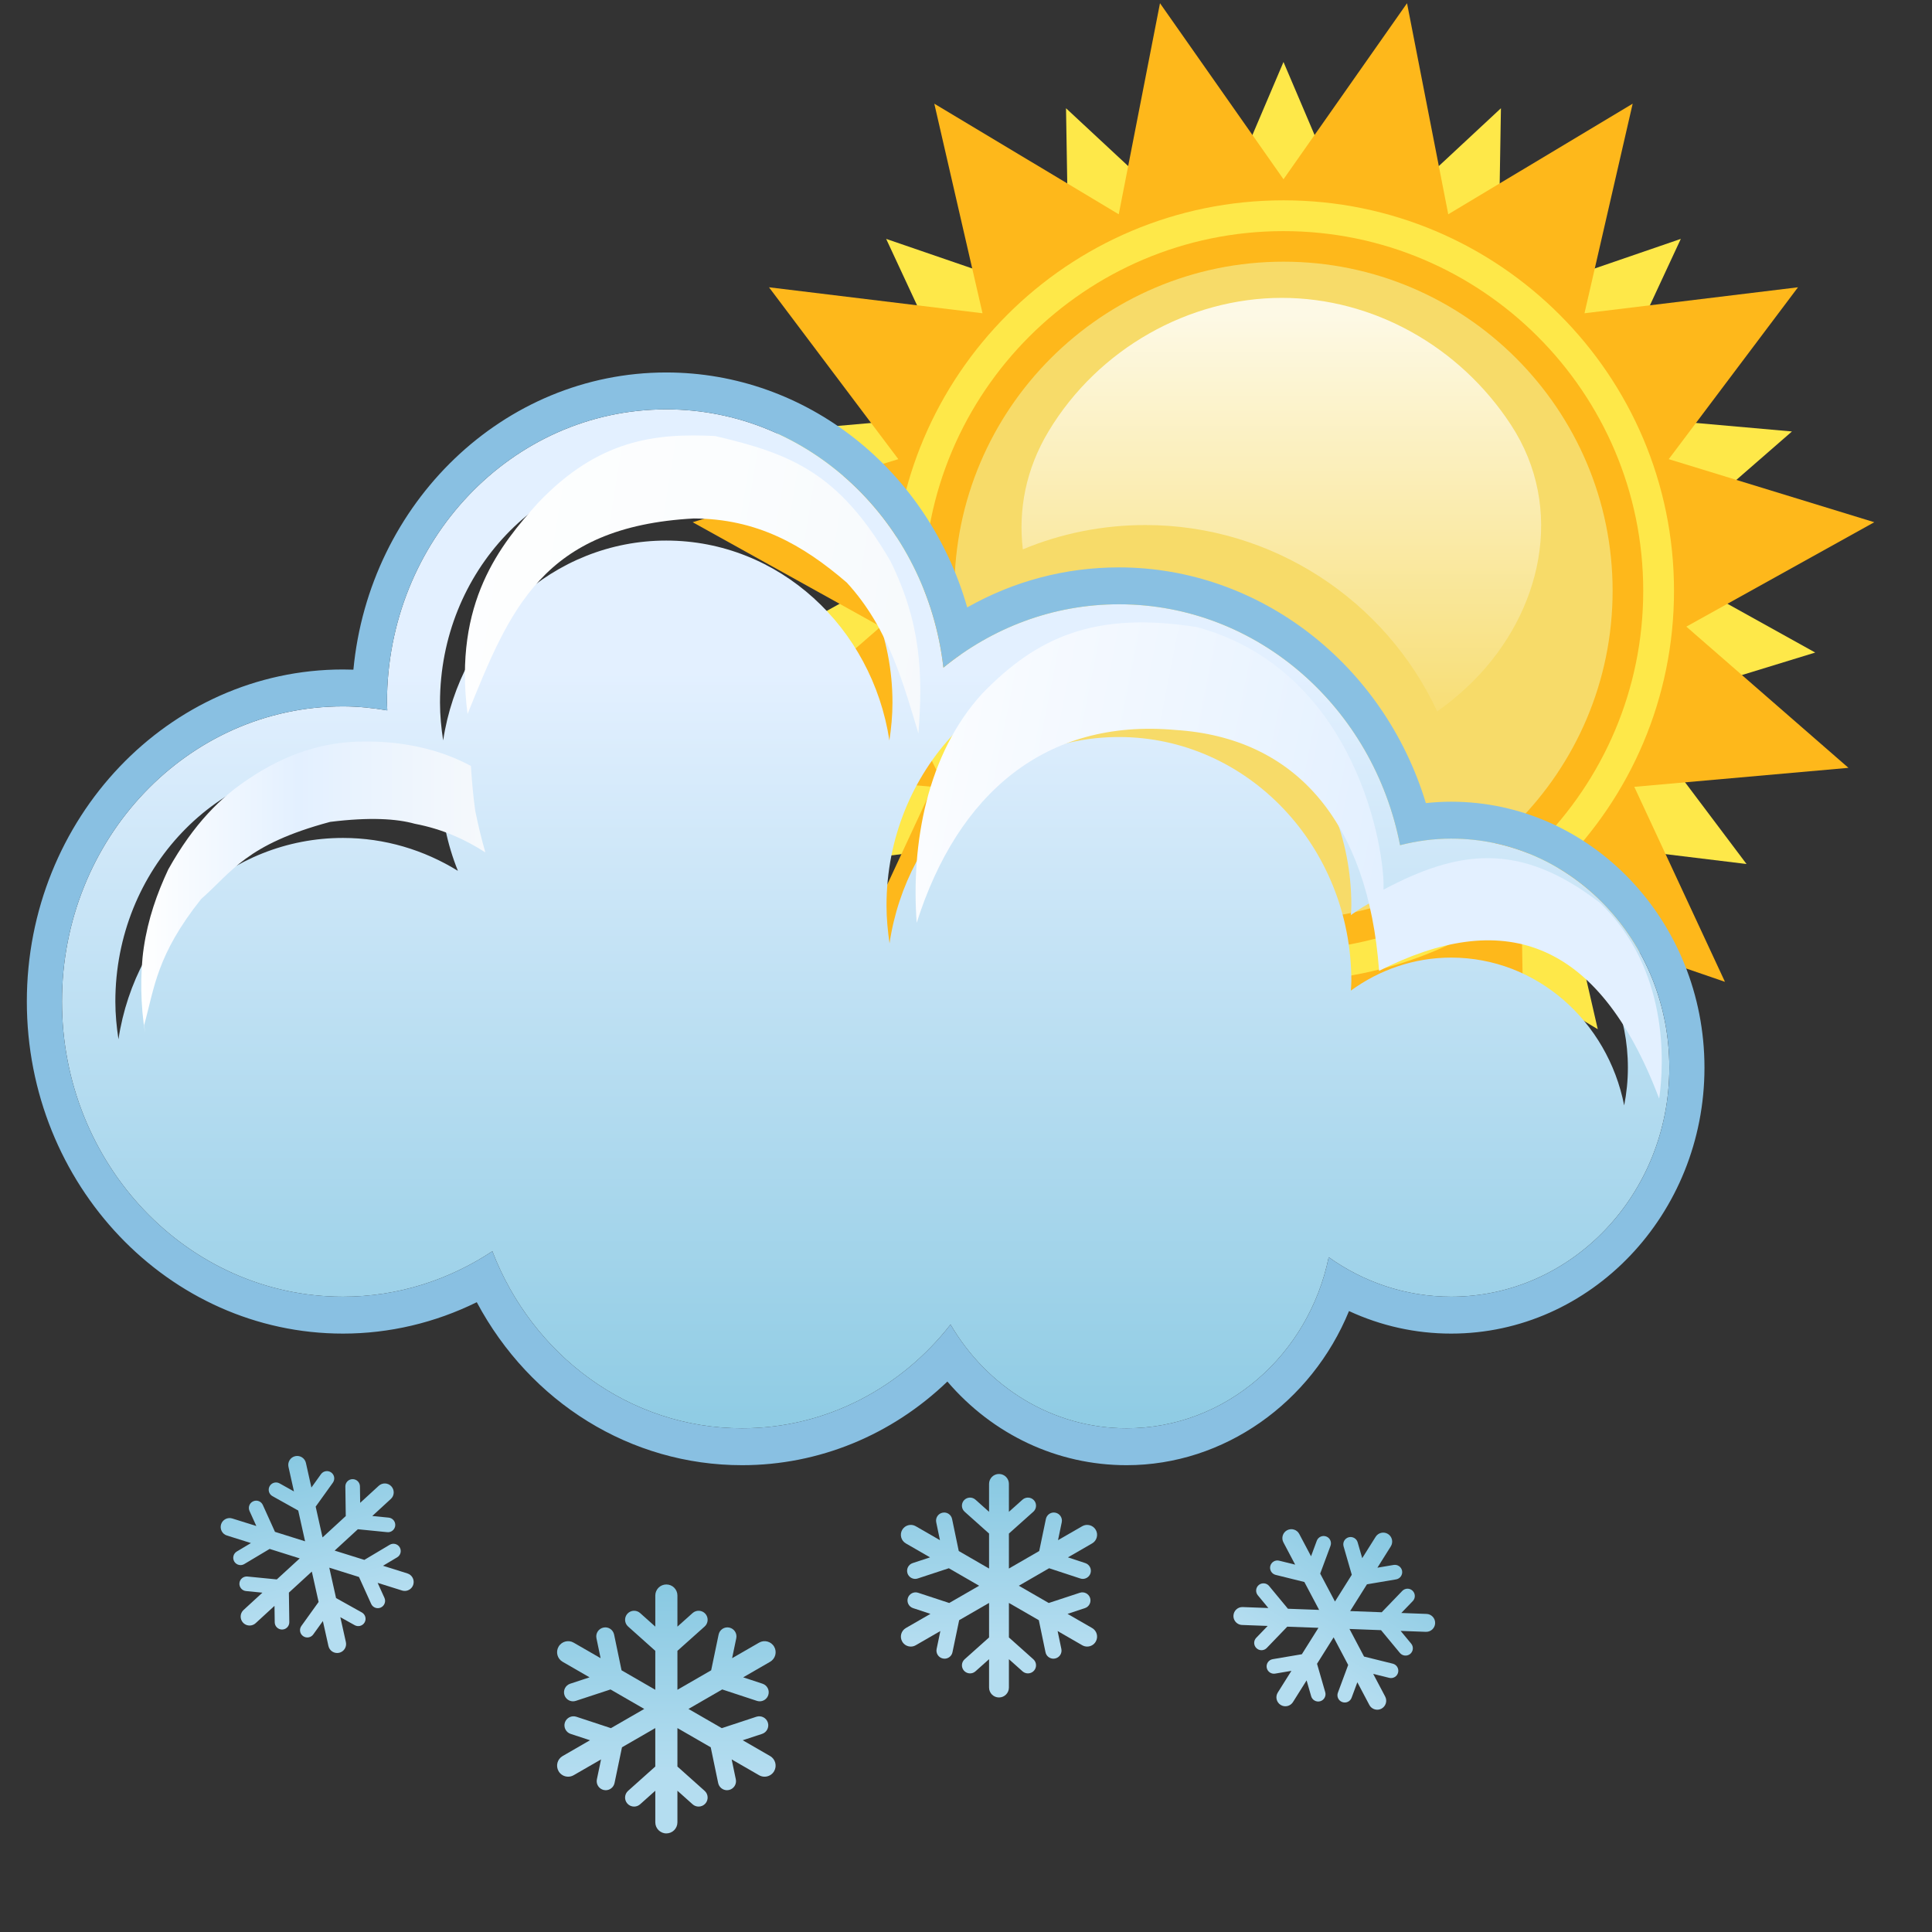<?xml version="1.0" encoding="UTF-8" standalone="no"?>
<!-- Created with Inkscape (http://www.inkscape.org/) -->

<svg
   xmlns:dc="http://purl.org/dc/elements/1.1/"
   xmlns:cc="http://creativecommons.org/ns#"
   xmlns:rdf="http://www.w3.org/1999/02/22-rdf-syntax-ns#"
   xmlns:svg="http://www.w3.org/2000/svg"
   xmlns="http://www.w3.org/2000/svg"
   xmlns:xlink="http://www.w3.org/1999/xlink"
   xmlns:sodipodi="http://sodipodi.sourceforge.net/DTD/sodipodi-0.dtd"
   xmlns:inkscape="http://www.inkscape.org/namespaces/inkscape"
   width="100mm"
   height="100mm"
   viewBox="0 0 354.331 354.331"
   id="svg12306"
   version="1.1"
   inkscape:version="0.91 r13725"
   sodipodi:docname="cloudy_partly_snowy_d.svg">
  <rect x="0" y="0" width="354.331" height="354.331" fill="#333333" stroke="none"/>
  <defs
     id="defs12308">
    <clipPath
       id="clipPath2278"
       clipPathUnits="userSpaceOnUse">
      <path
         inkscape:connector-curvature="0"
         id="path2276"
         d="m 1409.87,2318.61 c -5.35,0 -10.79,0.92 -16.12,2.86 -24.69,8.97 -37.49,36.4 -28.48,61.07 3.38,9.3 17.19,25.58 34.53,43.42 -8.1,-9.53 -14.19,-17.84 -16.25,-23.44 -8.98,-24.71 3.8,-52.11 28.49,-61.11 5.26,-1.91 10.62,-2.81 15.9,-2.81 8.78,0 17.32,2.48 24.75,6.91 -8.11,-16.66 -24.95,-26.9 -42.82,-26.9" />
    </clipPath>
    <clipPath
       id="clipPath2260"
       clipPathUnits="userSpaceOnUse">
      <path
         inkscape:connector-curvature="0"
         id="path2258"
         d="m 1410.05,2303.93 c -7.07,0 -14.27,1.22 -21.31,3.78 -32.33,11.75 -49.02,47.51 -37.26,79.84 11.79,32.35 107.61,113.45 107.61,113.45 0,0 21.28,-123.72 9.51,-156.06 -9.21,-25.29 -33.1,-41.01 -58.55,-41.01 m -10.25,122.03 c -17.34,-17.84 -31.15,-34.12 -34.53,-43.42 -9.01,-24.67 3.79,-52.1 28.48,-61.07 5.33,-1.94 10.77,-2.86 16.12,-2.86 17.87,0 34.71,10.24 42.82,26.9 -7.43,-4.43 -15.97,-6.91 -24.75,-6.91 -5.28,0 -10.64,0.9 -15.9,2.81 -24.69,9 -37.47,36.4 -28.49,61.11 2.06,5.6 8.15,13.91 16.25,23.44" />
    </clipPath>
    <linearGradient
       id="linearGradient2268"
       spreadMethod="pad"
       gradientTransform="matrix(86.353,237.269,237.269,-86.353,1388.74,2307.71)"
       gradientUnits="userSpaceOnUse"
       y2="0"
       x2="1"
       y1="0"
       x1="0">
      <stop
         id="stop2262"
         offset="0"
         style="stop-opacity:1;stop-color:#e3f0ff" />
      <stop
         id="stop2264"
         offset="0.219"
         style="stop-opacity:1;stop-color:#e3f0ff" />
      <stop
         id="stop2266"
         offset="1"
         style="stop-opacity:1;stop-color:#89c9e2" />
    </linearGradient>
    <clipPath
       id="clipPath2250"
       clipPathUnits="userSpaceOnUse">
      <path
         inkscape:connector-curvature="0"
         id="path2248"
         d="M 0,7267.61 0,0 l 12000,0 0,7267.61 z" />
    </clipPath>
    <clipPath
       id="clipPath2238"
       clipPathUnits="userSpaceOnUse">
      <path
         inkscape:connector-curvature="0"
         id="path2236"
         d="m 1024.8,2114.23 c -6.02,0 -12.14,1.03 -18.13,3.22 -27.775,10.1 -42.162,40.94 -32.053,68.72 3.809,10.43 19.352,28.78 38.863,48.84 -9.14,-10.71 -15.96,-20.06 -18.285,-26.39 -10.097,-27.78 4.266,-58.59 32.055,-68.72 5.91,-2.15 11.95,-3.16 17.9,-3.16 9.86,0 19.47,2.78 27.83,7.76 -9.14,-18.74 -28.09,-30.27 -48.18,-30.27" />
    </clipPath>
    <clipPath
       id="clipPath2220"
       clipPathUnits="userSpaceOnUse">
      <path
         inkscape:connector-curvature="0"
         id="path2218"
         d="m 1024.97,2097.7 c -7.96,0 -16.04,1.36 -23.96,4.24 -36.381,13.25 -55.143,53.48 -41.893,89.84 13.246,36.37 121.063,127.62 121.063,127.62 0,0 23.93,-139.17 10.68,-175.53 -10.35,-28.49 -37.25,-46.17 -65.89,-46.17 m -11.49,137.31 c -19.511,-20.06 -35.054,-38.41 -38.863,-48.84 -10.109,-27.78 4.278,-58.62 32.053,-68.72 5.99,-2.19 12.11,-3.22 18.13,-3.22 20.09,0 39.04,11.53 48.18,30.27 -8.36,-4.98 -17.97,-7.76 -27.83,-7.76 -5.95,0 -11.99,1.01 -17.9,3.16 -27.789,10.13 -42.152,40.94 -32.055,68.72 2.325,6.33 9.145,15.68 18.285,26.39" />
    </clipPath>
    <linearGradient
       id="linearGradient2228"
       spreadMethod="pad"
       gradientTransform="matrix(97.156,266.952,266.952,-97.156,1001.01,2101.94)"
       gradientUnits="userSpaceOnUse"
       y2="0"
       x2="1"
       y1="0"
       x1="0">
      <stop
         id="stop2222"
         offset="0"
         style="stop-opacity:1;stop-color:#e3f0ff" />
      <stop
         id="stop2224"
         offset="0.219"
         style="stop-opacity:1;stop-color:#e3f0ff" />
      <stop
         id="stop2226"
         offset="1"
         style="stop-opacity:1;stop-color:#89c9e2" />
    </linearGradient>
    <clipPath
       id="clipPath2210"
       clipPathUnits="userSpaceOnUse">
      <path
         inkscape:connector-curvature="0"
         id="path2208"
         d="M 0,7267.61 0,0 l 12000,0 0,7267.61 z" />
    </clipPath>
    <clipPath
       id="clipPath2198"
       clipPathUnits="userSpaceOnUse">
      <path
         inkscape:connector-curvature="0"
         id="path2196"
         d="m 649.969,2075.26 c -6.688,0 -13.492,1.14 -20.149,3.57 -30.871,11.23 -46.851,45.47 -35.609,76.34 4.215,11.61 21.5,31.97 43.172,54.28 -10.149,-11.91 -17.746,-22.28 -20.305,-29.32 -11.219,-30.87 4.731,-65.09 35.617,-76.37 6.575,-2.38 13.285,-3.5 19.891,-3.5 10.961,0 21.629,3.08 30.906,8.62 -10.14,-20.84 -31.195,-33.62 -53.523,-33.62" />
    </clipPath>
    <clipPath
       id="clipPath2180"
       clipPathUnits="userSpaceOnUse">
      <path
         inkscape:connector-curvature="0"
         id="path2178"
         d="m 650.191,2056.89 c -8.851,0 -17.847,1.51 -26.648,4.72 -40.422,14.69 -61.262,59.42 -46.547,99.83 14.707,40.41 134.496,141.79 134.496,141.79 0,0 26.61,-154.64 11.887,-195.08 -11.516,-31.63 -41.383,-51.26 -73.188,-51.26 m -12.808,152.56 c -21.672,-22.31 -38.957,-42.67 -43.172,-54.28 -11.242,-30.87 4.738,-65.11 35.609,-76.34 6.657,-2.43 13.461,-3.57 20.149,-3.57 22.328,0 43.383,12.78 53.523,33.62 -9.277,-5.54 -19.945,-8.62 -30.906,-8.62 -6.606,0 -13.316,1.12 -19.891,3.5 -30.886,11.28 -46.836,45.5 -35.617,76.37 2.559,7.04 10.156,17.41 20.305,29.32" />
    </clipPath>
    <linearGradient
       id="linearGradient2188"
       spreadMethod="pad"
       gradientTransform="matrix(107.947,296.601,296.601,-107.947,623.55,2061.61)"
       gradientUnits="userSpaceOnUse"
       y2="0"
       x2="1"
       y1="0"
       x1="0">
      <stop
         id="stop2182"
         offset="0"
         style="stop-opacity:1;stop-color:#e3f0ff" />
      <stop
         id="stop2184"
         offset="0.219"
         style="stop-opacity:1;stop-color:#e3f0ff" />
      <stop
         id="stop2186"
         offset="1"
         style="stop-opacity:1;stop-color:#89c9e2" />
    </linearGradient>
    <clipPath
       id="clipPath2170"
       clipPathUnits="userSpaceOnUse">
      <path
         inkscape:connector-curvature="0"
         id="path2168"
         d="M 0,7267.61 0,0 l 12000,0 0,7267.61 z" />
    </clipPath>
    <clipPath
       id="clipPath2158"
       clipPathUnits="userSpaceOnUse">
      <path
         inkscape:connector-curvature="0"
         id="path2156"
         d="m 377.004,2318.61 c -5.352,0 -10.797,0.92 -16.125,2.86 -24.691,8.97 -37.481,36.4 -28.473,61.07 3.371,9.3 17.18,25.58 34.524,43.42 -8.102,-9.53 -14.18,-17.84 -16.239,-23.44 -8.988,-24.71 3.793,-52.11 28.485,-61.11 5.258,-1.91 10.621,-2.81 15.902,-2.81 8.77,0 17.313,2.48 24.742,6.91 -8.109,-16.66 -24.949,-26.9 -42.816,-26.9" />
    </clipPath>
    <clipPath
       id="clipPath2140"
       clipPathUnits="userSpaceOnUse">
      <path
         inkscape:connector-curvature="0"
         id="path2138"
         d="m 377.184,2303.93 c -7.079,0 -14.274,1.22 -21.309,3.78 -32.34,11.75 -49.023,47.51 -37.25,79.84 11.77,32.35 107.59,113.45 107.59,113.45 0,0 21.281,-123.72 9.515,-156.06 -9.199,-25.29 -33.093,-41.01 -58.546,-41.01 m -10.254,122.03 c -17.344,-17.84 -31.153,-34.12 -34.524,-43.42 -9.008,-24.67 3.782,-52.1 28.473,-61.07 5.328,-1.94 10.773,-2.86 16.125,-2.86 17.867,0 34.707,10.24 42.816,26.9 -7.429,-4.43 -15.972,-6.91 -24.742,-6.91 -5.281,0 -10.644,0.9 -15.902,2.81 -24.692,9 -37.473,36.4 -28.485,61.11 2.059,5.6 8.137,13.91 16.239,23.44" />
    </clipPath>
    <linearGradient
       id="linearGradient2148"
       spreadMethod="pad"
       gradientTransform="matrix(86.349,237.258,237.258,-86.349,355.879,2307.71)"
       gradientUnits="userSpaceOnUse"
       y2="0"
       x2="1"
       y1="0"
       x1="0">
      <stop
         id="stop2142"
         offset="0"
         style="stop-opacity:1;stop-color:#e3f0ff" />
      <stop
         id="stop2144"
         offset="0.219"
         style="stop-opacity:1;stop-color:#e3f0ff" />
      <stop
         id="stop2146"
         offset="1"
         style="stop-opacity:1;stop-color:#89c9e2" />
    </linearGradient>
    <clipPath
       id="clipPath2128"
       clipPathUnits="userSpaceOnUse">
      <path
         inkscape:connector-curvature="0"
         id="path2126"
         d="m 1542.3,2765.12 c -12.84,62.05 -67.77,108.7 -133.63,108.7 -28.79,0 -55.43,-9.03 -77.45,-24.26 0.09,2.3 0.36,4.62 0.36,6.98 0,99.12 -80.37,179.48 -179.5,179.48 -89.66,0 -163.748,-65.81 -177.135,-151.72 -1.398,9.05 -2.347,18.3 -2.347,27.76 0,99.12 80.372,179.47 179.482,179.47 99.13,0 179.5,-80.35 179.5,-179.47 0,-2.37 -0.27,-4.68 -0.36,-6.99 22.02,15.24 48.66,24.26 77.45,24.26 75.38,0 136.48,-61.1 136.48,-136.44 0,-9.52 -0.99,-18.8 -2.85,-27.77" />
    </clipPath>
    <clipPath
       id="clipPath2116"
       clipPathUnits="userSpaceOnUse">
      <path
         inkscape:connector-curvature="0"
         id="path2114"
         d="m 974.824,3033.54 c -13.332,83.24 -85.285,146.97 -172.308,146.97 -87.032,0 -158.985,-63.73 -172.313,-146.97 -1.445,9.06 -2.406,18.27 -2.406,27.74 0,96.5 78.211,174.73 174.719,174.73 96.5,0 174.714,-78.23 174.714,-174.73 0,-9.47 -0.96,-18.68 -2.406,-27.74" />
    </clipPath>
    <clipPath
       id="clipPath2104"
       clipPathUnits="userSpaceOnUse">
      <path
         inkscape:connector-curvature="0"
         id="path2102"
         d="m 379.465,2813.74 c -1.445,9.07 -2.395,18.29 -2.395,27.78 0,97.08 78.719,175.79 175.801,175.79 26.949,0 52.383,-6.22 75.199,-17.06 0.688,-22.17 5.325,-43.3 13.524,-62.67 -26.051,15.3 -56.317,24.21 -88.723,24.21 -87.617,0 -160.066,-64.14 -173.406,-148.05" />
    </clipPath>
    <clipPath
       id="clipPath2094"
       clipPathUnits="userSpaceOnUse">
      <path
         inkscape:connector-curvature="0"
         id="path2092"
         d="M 0,7267.61 0,0 l 12000,0 0,7267.61 z" />
    </clipPath>
    <clipPath
       id="clipPath2076"
       clipPathUnits="userSpaceOnUse">
      <path
         inkscape:connector-curvature="0"
         id="path2074"
         d="m 1158.06,2527.68 c -57.6,0 -107.93,30.6 -136.03,76.32 -38.128,-46.58 -96.061,-76.32 -160.96,-76.32 -87.343,0 -161.992,53.87 -192.832,130.18 -33.453,-21.06 -72.914,-33.42 -115.367,-33.42 -119.859,0 -217.039,97.19 -217.039,217.08 0,119.84 97.18,217.06 217.039,217.06 11.68,0 23.059,-1.21 34.238,-2.98 l 0,0 0,0 c -0.054,1.91 -0.289,3.74 -0.289,5.68 0,119.11 96.559,215.7 215.696,215.7 110.382,0 201.244,-82.97 214.014,-189.9 37.49,29.05 84.43,46.54 135.55,46.54 107.16,0 196.54,-76.06 217.11,-177.16 12.69,3.08 25.86,4.87 39.48,4.87 93.06,0 168.47,-75.4 168.47,-168.44 0,-93.05 -75.41,-168.45 -168.47,-168.45 -35.05,0 -67.59,10.72 -94.55,29.05 -15.55,-71.91 -79.48,-125.81 -156.06,-125.81 m 250.61,346.14 c 65.86,0 120.79,-46.65 133.63,-108.7 1.86,8.97 2.85,18.25 2.85,27.77 0,75.34 -61.1,136.44 -136.48,136.44 -28.79,0 -55.43,-9.02 -77.45,-24.26 0.09,2.31 0.36,4.62 0.36,6.99 0,99.12 -80.37,179.47 -179.5,179.47 -99.11,0 -179.482,-80.35 -179.482,-179.47 0,-9.46 0.949,-18.71 2.347,-27.76 13.387,85.91 87.475,151.72 177.135,151.72 99.13,0 179.5,-80.36 179.5,-179.48 0,-2.36 -0.27,-4.68 -0.36,-6.98 22.02,15.23 48.66,24.26 77.45,24.26 m -855.799,143.49 c -97.082,0 -175.801,-78.71 -175.801,-175.79 0,-9.49 0.95,-18.71 2.395,-27.78 13.34,83.91 85.789,148.05 173.406,148.05 32.406,0 62.672,-8.91 88.723,-24.21 l 0,0 0,0 c -8.199,19.37 -12.836,40.5 -13.524,62.67 -22.816,10.84 -48.25,17.06 -75.199,17.06 m 249.645,163.2 c 87.023,0 158.976,-63.73 172.308,-146.97 1.446,9.06 2.406,18.27 2.406,27.74 0,96.5 -78.214,174.73 -174.714,174.73 -96.508,0 -174.719,-78.23 -174.719,-174.73 0,-9.47 0.961,-18.68 2.406,-27.74 13.328,83.24 85.281,146.97 172.313,146.97" />
    </clipPath>
    <linearGradient
       id="linearGradient2084"
       spreadMethod="pad"
       gradientTransform="matrix(-3.3e-5,-755.304,-755.304,3.3e-5,956.489,3248.44)"
       gradientUnits="userSpaceOnUse"
       y2="0"
       x2="1"
       y1="0"
       x1="0">
      <stop
         id="stop2078"
         offset="0"
         style="stop-opacity:1;stop-color:#e3f0ff" />
      <stop
         id="stop2080"
         offset="0.219"
         style="stop-opacity:1;stop-color:#e3f0ff" />
      <stop
         id="stop2082"
         offset="1"
         style="stop-opacity:1;stop-color:#89c9e2" />
    </linearGradient>
    <clipPath
       id="clipPath2066"
       clipPathUnits="userSpaceOnUse">
      <path
         inkscape:connector-curvature="0"
         id="path2064"
         d="M 0,7267.61 0,0 l 12000,0 0,7267.61 z" />
    </clipPath>
    <clipPath
       id="clipPath2050"
       clipPathUnits="userSpaceOnUse">
      <path
         inkscape:connector-curvature="0"
         id="path2048"
         d="m 1377.84,3016.51 c -40,86.11 -127.58,144.24 -225.76,144.24 -33.05,0 -65.08,-6.41 -94.9,-18.82 -3.63,30.66 2.38,62.18 19.87,91.28 38.52,64.15 108.87,103.33 180.55,103.33 70.37,0 137.48,-37.25 177.36,-98.32 42.35,-64.82 23.56,-144.95 -28.58,-197.55 -8.87,-8.93 -18.43,-17.01 -28.54,-24.16" />
    </clipPath>
    <linearGradient
       id="linearGradient2056"
       spreadMethod="pad"
       gradientTransform="matrix(-1.51e-5,-344.558,-344.558,1.51e-5,1257.22,3323.54)"
       gradientUnits="userSpaceOnUse"
       y2="0"
       x2="1"
       y1="0"
       x1="0">
      <stop
         id="stop2052"
         offset="0"
         style="stop-opacity:1;stop-color:#fdf9e5" />
      <stop
         id="stop2054"
         offset="1"
         style="stop-opacity:1;stop-color:#f7db69" />
    </linearGradient>
    <clipPath
       id="clipPath2032"
       clipPathUnits="userSpaceOnUse">
      <path
         inkscape:connector-curvature="0"
         id="path2030"
         d="M 0,7267.61 0,0 l 12000,0 0,7267.61 z" />
    </clipPath>
    <clipPath
       id="clipPath1456"
       clipPathUnits="userSpaceOnUse">
      <path
         inkscape:connector-curvature="0"
         id="path1454"
         d="m 9172.7,6197.02 c -59.76,0 -112.03,31.76 -141.19,79.23 -39.61,-48.35 -99.75,-79.23 -167.14,-79.23 -90.68,0 -168.21,55.95 -200.23,135.18 -34.72,-21.88 -75.7,-34.71 -119.77,-34.71 -124.41,0 -225.32,100.89 -225.32,225.37 0,124.45 100.91,225.35 225.32,225.35 12.15,0 23.93,-1.22 35.53,-3.06 l 0,0 0,0 c -0.05,1.97 -0.27,3.89 -0.27,5.89 0,123.69 100.25,223.94 223.93,223.94 114.61,0 208.97,-86.13 222.23,-197.18 38.9,30.2 87.65,48.36 140.74,48.36 111.25,0 204.02,-78.99 225.42,-183.94 13.15,3.18 26.85,5.03 40.99,5.03 96.56,0 174.91,-78.29 174.91,-174.88 0,-96.58 -78.35,-174.88 -174.91,-174.88 -36.42,0 -70.21,11.14 -98.21,30.16 -16.12,-74.66 -82.47,-130.63 -162.03,-130.63 m 260.24,359.38 c 68.34,0 125.39,-48.43 138.71,-112.85 1.92,9.32 2.97,18.95 2.97,28.82 0,78.24 -63.44,141.67 -141.68,141.67 -29.93,0 -57.61,-9.38 -80.44,-25.2 0.12,2.42 0.39,4.81 0.39,7.26 0,102.92 -83.47,186.34 -186.36,186.34 -102.94,0 -186.35,-83.42 -186.35,-186.34 0,-9.82 0.99,-19.4 2.42,-28.82 13.92,89.2 90.84,157.53 183.93,157.53 102.89,0 186.36,-83.43 186.36,-186.35 0,-2.44 -0.27,-4.84 -0.39,-7.26 22.83,15.82 50.51,25.2 80.44,25.2 m -888.57,149 c -100.81,0 -182.52,-81.73 -182.52,-182.54 0,-9.84 1,-19.41 2.49,-28.82 13.86,87.08 89.08,153.72 180.03,153.72 33.67,0 65.08,-9.26 92.15,-25.12 l 0,0 0,0 c -8.52,20.06 -13.37,42.02 -14.08,65.03 -23.66,11.25 -50.08,17.73 -78.07,17.73 m 259.19,169.4 c 90.35,0 165.06,-66.12 178.93,-152.58 1.48,9.41 2.47,18.98 2.47,28.82 0,100.19 -81.2,181.4 -181.4,181.4 -100.19,0 -181.4,-81.21 -181.4,-181.4 0,-9.84 0.99,-19.41 2.53,-28.82 13.81,86.46 88.53,152.58 178.87,152.58" />
    </clipPath>
    <linearGradient
       inkscape:collect="always"
       xlink:href="#linearGradient1464"
       id="linearGradient12137"
       gradientUnits="userSpaceOnUse"
       gradientTransform="matrix(-3.43e-5,-784.19,-784.19,3.43e-5,8963.46,6945.35)"
       spreadMethod="pad"
       x1="0"
       y1="0"
       x2="1"
       y2="0" />
    <linearGradient
       id="linearGradient1464"
       spreadMethod="pad"
       gradientTransform="matrix(-3.43e-5,-784.19,-784.19,3.43e-5,8963.46,6945.35)"
       gradientUnits="userSpaceOnUse"
       y2="0"
       x2="1"
       y1="0"
       x1="0">
      <stop
         id="stop1458"
         offset="0"
         style="stop-opacity:1;stop-color:#e3f0ff" />
      <stop
         id="stop1460"
         offset="0.219"
         style="stop-opacity:1;stop-color:#e3f0ff" />
      <stop
         id="stop1462"
         offset="1"
         style="stop-opacity:1;stop-color:#89c9e2" />
    </linearGradient>
    <clipPath
       id="clipPath1474-7"
       clipPathUnits="userSpaceOnUse">
      <path
         inkscape:connector-curvature="0"
         id="path1472-3"
         d="M 0,7267.61 0,0 l 12000,0 0,7267.61 z" />
    </clipPath>
    <linearGradient
       inkscape:collect="always"
       xlink:href="#linearGradient13056-6"
       id="linearGradient13263"
       gradientUnits="userSpaceOnUse"
       gradientTransform="matrix(1.456,0,0,1.541,-124.977,-316.438)"
       x1="209.087"
       y1="742.755"
       x2="336.887"
       y2="770.901" />
    <linearGradient
       x1="0"
       y1="0"
       x2="1"
       y2="0"
       gradientUnits="userSpaceOnUse"
       gradientTransform="matrix(-2.4e-5,-548.957,-548.957,2.4e-5,3005.3,6570.39)"
       spreadMethod="pad"
       id="linearGradient13056-6">
      <stop
         style="stop-opacity:1;stop-color:#fcfdff"
         offset="0"
         id="stop13058-5" />
      <stop
         style="stop-opacity:1;stop-color:#e3f0ff"
         offset="0.539"
         id="stop13060-8" />
      <stop
         style="stop-opacity:1;stop-color:#e3f0ff"
         offset="1"
         id="stop13062-5" />
    </linearGradient>
    <linearGradient
       inkscape:collect="always"
       xlink:href="#linearGradient1976-5"
       id="linearGradient13265"
       gradientUnits="userSpaceOnUse"
       gradientTransform="matrix(1.466,0,0,1.572,-270.681,-394.117)"
       x1="312.842"
       y1="762.287"
       x2="220.576"
       y2="745.506" />
    <linearGradient
       x1="0"
       y1="0"
       x2="1"
       y2="0"
       gradientUnits="userSpaceOnUse"
       gradientTransform="matrix(-2.4e-5,-548.957,-548.957,2.4e-5,3005.3,6570.39)"
       spreadMethod="pad"
       id="linearGradient1976-5">
      <stop
         style="stop-opacity:1;stop-color:#f6f9fc"
         offset="0"
         id="stop13050" />
      <stop
         style="stop-opacity:1;stop-color:#fbfdfe"
         offset="0.368"
         id="stop13052" />
      <stop
         style="stop-opacity:1;stop-color:#ffffff"
         offset="1"
         id="stop13054" />
    </linearGradient>
    <linearGradient
       inkscape:collect="always"
       xlink:href="#linearGradient1902"
       id="linearGradient13267"
       gradientUnits="userSpaceOnUse"
       gradientTransform="matrix(1.453,0,0,1.482,-182.026,-548.951)"
       x1="138.991"
       y1="947.464"
       x2="188.583"
       y2="947.464" />
    <linearGradient
       id="linearGradient1902"
       spreadMethod="pad"
       gradientTransform="matrix(-3.43e-5,-784.19,-784.19,3.43e-5,3005.3,6945.35)"
       gradientUnits="userSpaceOnUse"
       y2="0"
       x2="1"
       y1="0"
       x1="0">
      <stop
         id="stop1896"
         offset="0"
         style="stop-opacity:1;stop-color:#ffffff" />
      <stop
         id="stop1898"
         offset="0.456"
         style="stop-opacity:1;stop-color:#e3f0ff" />
      <stop
         id="stop1900"
         offset="1"
         style="stop-opacity:1;stop-color:#f6f9fc" />
    </linearGradient>
    <clipPath
       id="clipPath4216"
       clipPathUnits="userSpaceOnUse">
      <path
         inkscape:connector-curvature="0"
         id="path4214"
         d="m 4524.05,794.699 -30.5,17.61 21.56,7.101 c 5.28,1.711 8.14,7.43 6.41,12.719 -1.73,5.223 -7.4,8.082 -12.71,6.371 l -38.58,-12.699 -37.13,21.39 37.59,21.739 38.62,-12.739 c 1.06,-0.32 2.1,-0.519 3.16,-0.519 4.22,0 8.14,2.726 9.55,6.937 1.72,5.282 -1.15,10.942 -6.41,12.7 l -21.56,7.101 30.01,17.328 c 5.91,3.364 7.91,10.891 4.51,16.813 -3.39,5.89 -10.96,7.898 -16.82,4.48 l -30.02,-17.301 4.63,22.219 c 1.14,5.422 -2.35,10.77 -7.79,11.891 -5.44,1.191 -10.75,-2.328 -11.88,-7.781 l -8.29,-39.778 -37.62,-21.742 0,43.422 30.33,27.07 c 4.12,3.707 4.48,10.071 0.79,14.188 -3.68,4.133 -10.02,4.48 -14.19,0.832 l -16.93,-15.141 0,34.668 c 0,6.82 -5.51,12.332 -12.31,12.332 -6.81,0 -12.31,-5.512 -12.31,-12.332 l 0,-34.668 -16.94,15.141 c -4.12,3.648 -10.47,3.301 -14.19,-0.832 -3.69,-4.117 -3.35,-10.481 0.8,-14.188 l 30.33,-27.07 0,-43.422 -37.62,21.742 -8.29,39.778 c -1.14,5.453 -6.42,8.972 -11.89,7.781 -5.44,-1.121 -8.93,-6.469 -7.79,-11.891 l 4.65,-22.219 -30.04,17.301 c -5.86,3.418 -13.41,1.41 -16.82,-4.48 -3.38,-5.922 -1.39,-13.449 4.52,-16.813 l 29.99,-17.328 -21.54,-7.101 c -5.27,-1.758 -8.13,-7.418 -6.41,-12.7 1.4,-4.211 5.32,-6.937 9.54,-6.937 1.06,0 2.11,0.199 3.17,0.519 l 38.61,12.739 37.59,-21.739 -37.12,-21.39 -38.58,12.699 c -5.23,1.711 -10.96,-1.148 -12.71,-6.371 -1.74,-5.289 1.14,-11.008 6.41,-12.719 l 21.55,-7.101 -30.5,-17.61 c -5.91,-3.398 -7.9,-10.937 -4.51,-16.828 2.28,-3.961 6.41,-6.16 10.67,-6.16 2.1,0 4.21,0.551 6.16,1.648 l 30.5,17.602 -4.63,-22.223 c -1.14,-5.386 2.35,-10.726 7.78,-11.886 l 2.07,-0.211 c 4.66,0 8.83,3.269 9.82,8.031 l 8.29,39.777 37.13,21.403 0,-42.86 -30.33,-27.07 c -4.15,-3.692 -4.49,-10.07 -0.8,-14.16 1.98,-2.242 4.75,-3.364 7.49,-3.364 2.4,0 4.79,0.852 6.7,2.551 l 16.94,15.082 0,-35.179 c 0,-6.801 5.5,-12.332 12.31,-12.332 6.8,0 12.31,5.531 12.31,12.332 l 0,35.179 16.93,-15.082 c 1.91,-1.699 4.31,-2.551 6.7,-2.551 2.75,0 5.52,1.122 7.49,3.364 3.69,4.09 3.33,10.468 -0.79,14.16 l -30.33,27.07 0,42.86 37.12,-21.403 8.3,-39.777 c 0.97,-4.762 5.17,-8.031 9.82,-8.031 l 2.06,0.211 c 5.44,1.16 8.93,6.5 7.79,11.886 l -4.64,22.223 30.51,-17.602 c 1.94,-1.097 4.06,-1.648 6.15,-1.648 4.26,0 8.4,2.199 10.67,6.16 3.4,5.891 1.39,13.43 -4.51,16.828 z" />
    </clipPath>
    <linearGradient
       id="linearGradient4224"
       spreadMethod="pad"
       gradientTransform="matrix(-1.17e-5,267.972,267.972,1.17e-5,4408.47,715.58)"
       gradientUnits="userSpaceOnUse"
       y2="0"
       x2="1"
       y1="0"
       x1="0">
      <stop
         id="stop4218"
         offset="0"
         style="stop-opacity:1;stop-color:#b4ddf0" />
      <stop
         id="stop4220"
         offset="0.219"
         style="stop-opacity:1;stop-color:#b4ddf0" />
      <stop
         id="stop4222"
         offset="1"
         style="stop-opacity:1;stop-color:#89c9e2" />
    </linearGradient>
    <clipPath
       id="clipPath4198"
       clipPathUnits="userSpaceOnUse">
      <path
         inkscape:connector-curvature="0"
         id="path4196"
         d="m 5658.2,739.961 -30.49,17.609 21.56,7.121 c 5.27,1.727 8.13,7.411 6.4,12.688 -1.73,5.25 -7.4,8.152 -12.71,6.383 l -38.58,-12.711 -37.13,21.461 37.59,21.679 38.62,-12.722 c 1.05,-0.321 2.1,-0.489 3.16,-0.489 4.22,0 8.14,2.7 9.54,6.911 1.73,5.25 -1.14,10.949 -6.4,12.668 l -21.56,7.101 30.01,17.34 c 5.91,3.41 7.91,10.941 4.51,16.828 -3.39,5.891 -10.96,7.922 -16.82,4.524 l -30.03,-17.34 4.64,22.226 c 1.14,5.422 -2.35,10.731 -7.79,11.883 -5.44,1.188 -10.75,-2.359 -11.88,-7.812 l -8.29,-39.778 -37.61,-21.699 0,43.43 30.32,27.066 c 4.12,3.703 4.48,10.043 0.79,14.203 -3.68,4.098 -10.02,4.461 -14.19,0.797 l -16.92,-15.098 0,34.629 c 0,6.801 -5.52,12.332 -12.32,12.332 -6.81,0 -12.32,-5.531 -12.32,-12.332 l 0,-34.629 -16.93,15.098 c -4.12,3.664 -10.46,3.301 -14.19,-0.797 -3.69,-4.16 -3.35,-10.5 0.8,-14.203 l 30.32,-27.066 0,-43.43 -37.61,21.699 -8.29,39.778 c -1.14,5.453 -6.42,9 -11.9,7.812 -5.43,-1.152 -8.92,-6.461 -7.78,-11.883 l 4.65,-22.226 -30.04,17.34 c -5.86,3.398 -13.41,1.367 -16.83,-4.524 -3.38,-5.887 -1.38,-13.418 4.53,-16.828 l 29.99,-17.34 -21.54,-7.101 c -5.27,-1.719 -8.13,-7.418 -6.41,-12.668 1.4,-4.211 5.32,-6.911 9.54,-6.911 1.06,0 2.11,0.168 3.17,0.489 l 38.61,12.722 37.59,-21.679 -37.13,-21.461 -38.58,12.711 c -5.22,1.769 -10.95,-1.133 -12.71,-6.383 -1.73,-5.277 1.14,-10.961 6.41,-12.688 l 21.56,-7.121 -30.5,-17.609 c -5.91,-3.352 -7.91,-10.922 -4.51,-16.84 2.28,-3.922 6.41,-6.133 10.67,-6.133 2.09,0 4.21,0.532 6.15,1.653 l 30.51,17.609 -4.64,-22.23 c -1.14,-5.418 2.36,-10.731 7.79,-11.848 l 2.06,-0.231 c 4.67,0 8.84,3.25 9.83,7.981 l 8.29,39.777 37.12,21.461 0,-42.859 -30.32,-27.071 c -4.15,-3.71 -4.49,-10.07 -0.8,-14.199 1.98,-2.23 4.74,-3.351 7.49,-3.351 2.4,0 4.79,0.82 6.7,2.531 l 16.93,15.129 0,-35.211 c 0,-6.828 5.51,-12.32 12.32,-12.32 6.8,0 12.32,5.492 12.32,12.32 l 0,35.211 16.92,-15.129 c 1.91,-1.711 4.3,-2.531 6.7,-2.531 2.75,0 5.51,1.121 7.49,3.351 3.69,4.129 3.33,10.489 -0.79,14.199 l -30.32,27.071 0,42.859 37.11,-21.461 8.3,-39.777 c 0.97,-4.731 5.17,-7.981 9.82,-7.981 l 2.06,0.231 c 5.44,1.117 8.93,6.43 7.78,11.848 l -4.63,22.23 30.51,-17.609 c 1.94,-1.121 4.06,-1.653 6.15,-1.653 4.26,0 8.4,2.211 10.67,6.133 3.4,5.918 1.39,13.488 -4.51,16.84 z" />
    </clipPath>
    <linearGradient
       id="linearGradient4206"
       spreadMethod="pad"
       gradientTransform="matrix(-1.17e-5,267.972,267.972,1.17e-5,5542.62,660.87)"
       gradientUnits="userSpaceOnUse"
       y2="0"
       x2="1"
       y1="0"
       x1="0">
      <stop
         id="stop4200"
         offset="0"
         style="stop-opacity:1;stop-color:#b4ddf0" />
      <stop
         id="stop4202"
         offset="0.219"
         style="stop-opacity:1;stop-color:#b4ddf0" />
      <stop
         id="stop4204"
         offset="1"
         style="stop-opacity:1;stop-color:#89c9e2" />
    </linearGradient>
    <clipPath
       id="clipPath4180"
       clipPathUnits="userSpaceOnUse">
      <path
         inkscape:connector-curvature="0"
         id="path4178"
         d="m 5313.86,575.781 -33.9,19.528 23.97,7.929 c 5.84,1.922 9.03,8.223 7.11,14.082 -1.93,5.828 -8.23,9.032 -14.12,7.102 l -42.87,-14.113 -41.25,23.793 41.77,24.128 42.9,-14.109 c 1.17,-0.391 2.34,-0.582 3.51,-0.582 4.69,0 9.05,3 10.61,7.68 1.91,5.89 -1.27,12.16 -7.13,14.109 l -23.95,7.891 33.36,19.261 c 6.55,3.739 8.78,12.161 5.01,18.68 -3.77,6.551 -12.18,8.781 -18.7,5.012 l -33.35,-19.231 5.14,24.68 c 1.27,6.008 -2.61,11.93 -8.65,13.199 -6.05,1.321 -11.95,-2.621 -13.22,-8.672 l -9.2,-44.179 -41.79,-24.149 0,48.25 33.69,30.102 c 4.59,4.09 4.99,11.156 0.89,15.758 -4.1,4.57 -11.14,4.98 -15.77,0.91 l -18.81,-16.809 0,38.489 c 0,7.589 -6.12,13.699 -13.69,13.699 -7.56,0 -13.68,-6.11 -13.68,-13.699 l 0,-38.489 -18.81,16.809 c -4.59,4.07 -11.63,3.66 -15.77,-0.91 -4.1,-4.602 -3.72,-11.668 0.89,-15.758 l 33.69,-30.102 0,-48.25 -41.79,24.149 -9.2,44.179 c -1.27,6.051 -7.14,9.993 -13.22,8.672 -6.04,-1.269 -9.92,-7.191 -8.65,-13.199 l 5.14,-24.68 -33.36,19.231 c -6.51,3.769 -14.92,1.539 -18.69,-5.012 -3.77,-6.519 -1.54,-14.941 5.01,-18.68 l 33.34,-19.261 -23.95,-7.891 c -5.84,-1.949 -9.02,-8.219 -7.11,-14.109 1.56,-4.68 5.92,-7.68 10.61,-7.68 1.17,0 2.34,0.191 3.5,0.582 l 42.9,14.109 41.78,-24.128 -41.25,-23.793 -42.87,14.113 c -5.81,1.93 -12.16,-1.274 -14.12,-7.102 -1.92,-5.859 1.27,-12.16 7.11,-14.082 l 23.96,-7.929 -33.89,-19.528 c -6.56,-3.793 -8.79,-12.16 -5,-18.699 2.51,-4.414 7.12,-6.863 11.85,-6.863 2.33,0 4.68,0.582 6.84,1.851 l 33.89,19.559 -5.14,-24.707 c -1.27,-6.024 2.61,-11.902 8.65,-13.172 l 2.28,-0.25 c 5.19,0 9.83,3.609 10.92,8.879 l 9.22,44.211 41.24,23.801 0,-47.59 -33.69,-30.102 c -4.61,-4.129 -4.99,-11.168 -0.89,-15.758 2.2,-2.453 5.27,-3.722 8.33,-3.722 2.66,0 5.31,0.941 7.44,2.812 l 18.81,16.778 0,-39.118 c 0,-7.543 6.12,-13.671 13.68,-13.671 7.57,0 13.69,6.128 13.69,13.671 l 0,39.118 18.81,-16.778 c 2.12,-1.871 4.78,-2.812 7.44,-2.812 3.06,0 6.13,1.269 8.33,3.722 4.1,4.59 3.7,11.629 -0.89,15.758 l -33.69,30.102 0,47.59 41.24,-23.801 9.22,-44.211 c 1.08,-5.27 5.73,-8.879 10.91,-8.879 l 2.29,0.25 c 6.04,1.27 9.92,7.148 8.65,13.172 l -5.15,24.707 33.9,-19.559 c 2.16,-1.269 4.51,-1.851 6.84,-1.851 4.73,0 9.33,2.449 11.85,6.863 3.79,6.539 1.54,14.906 -5,18.699 z" />
    </clipPath>
    <linearGradient
       id="linearGradient4188"
       spreadMethod="pad"
       gradientTransform="matrix(-1.3e-5,297.747,297.747,1.3e-5,5185.42,487.86)"
       gradientUnits="userSpaceOnUse"
       y2="0"
       x2="1"
       y1="0"
       x1="0">
      <stop
         id="stop4182"
         offset="0"
         style="stop-opacity:1;stop-color:#b4ddf0" />
      <stop
         id="stop4184"
         offset="0.219"
         style="stop-opacity:1;stop-color:#b4ddf0" />
      <stop
         id="stop4186"
         offset="1"
         style="stop-opacity:1;stop-color:#89c9e2" />
    </linearGradient>
    <linearGradient
       id="linearGradient4170"
       spreadMethod="pad"
       gradientTransform="matrix(-1.9333333e-6,-44.111,44.111,-1.9333333e-6,122.213,1033.121)"
       gradientUnits="userSpaceOnUse"
       y2="0"
       x2="1"
       y1="0"
       x1="0">
      <stop
         id="stop4164"
         offset="0"
         style="stop-opacity:1;stop-color:#b4ddf0" />
      <stop
         id="stop4166"
         offset="0.219"
         style="stop-opacity:1;stop-color:#b4ddf0" />
      <stop
         id="stop4168"
         offset="1"
         style="stop-opacity:1;stop-color:#89c9e2" />
    </linearGradient>
  </defs>
  <sodipodi:namedview
     id="base"
     pagecolor="#ffffff"
     bordercolor="#666666"
     borderopacity="1.0"
     inkscape:pageopacity="0.0"
     inkscape:pageshadow="2"
     inkscape:zoom="1.979899"
     inkscape:cx="130.42444"
     inkscape:cy="173.53131"
     inkscape:document-units="px"
     inkscape:current-layer="layer1"
     showgrid="false"
     inkscape:window-width="1135"
     inkscape:window-height="957"
     inkscape:window-x="630"
     inkscape:window-y="168"
     inkscape:window-maximized="0" />
  <g
     inkscape:label="Layer 1"
     inkscape:groupmode="layer"
     id="layer1"
     transform="translate(0,-698.032)">
    <g
       id="g2026"
       transform="matrix(0.237,0,0,-0.237,-62.964,1543.422)">
      <g
         clip-path="url(#clipPath2032)"
         id="g2028">
        <path
           id="path2034"
           style="fill:#fee849;fill-opacity:1;fill-rule:nonzero;stroke:none"
           d="m 1258.9,2823.23 86.03,-122.62 28.69,146.99 128.47,-77 -33.55,145.94 148.67,-18.1 -90.04,119.69 143.2,43.94 -130.93,72.74 112.93,98.35 -149.17,13.2 63.16,135.82 -141.68,-48.67 2.49,149.77 -109.61,-102.01 -58.66,137.8 -58.65,-137.8 -109.64,102.01 2.47,-149.77 -141.654,48.67 63.164,-135.82 -149.199,-13.2 112.957,-98.35 -130.926,-72.74 143.191,-43.94 -90.039,-119.69 148.706,18.1 -33.6,-145.94 128.48,77 28.72,-146.99 86.02,122.62"
           inkscape:connector-curvature="0" />
        <path
           id="path2036"
           style="fill:#feb81b;fill-opacity:1;fill-rule:nonzero;stroke:none"
           d="m 1258.9,3428.32 95.59,136.23 31.9,-163.33 142.71,85.58 -37.28,-162.17 165.22,20.1 -100.03,-133 159.06,-48.8 -145.44,-80.8 125.45,-109.27 -165.73,-14.7 70.17,-150.89 -157.42,54.04 2.78,-166.42 -121.83,113.4 -65.15,-153.13 -65.16,153.13 -121.83,-113.4 2.75,166.42 -157.39,-54.04 70.168,150.89 -165.762,14.7 125.512,109.27 -145.5,80.8 159.148,48.8 -100.086,133 165.24,-20.1 -37.314,162.17 142.734,-85.58 31.91,163.33 95.58,-136.23"
           inkscape:connector-curvature="0" />
        <path
           id="path2038"
           style="fill:#fee849;fill-opacity:1;fill-rule:nonzero;stroke:none"
           d="m 1561.09,3109.86 c 0,-166.88 -135.32,-302.21 -302.19,-302.21 -166.91,0 -302.205,135.33 -302.205,302.21 0,166.88 135.295,302.17 302.205,302.17 166.87,0 302.19,-135.29 302.19,-302.17"
           inkscape:connector-curvature="0" />
        <path
           id="path2040"
           style="fill:#f7db69;fill-opacity:1;fill-rule:nonzero;stroke:none"
           d="m 1525.42,3109.86 c 0,-147.21 -119.33,-266.52 -266.52,-266.52 -147.22,0 -266.537,119.31 -266.537,266.52 0,147.21 119.317,266.51 266.537,266.51 147.19,0 266.52,-119.3 266.52,-266.51"
           inkscape:connector-curvature="0" />
        <path
           id="path2042"
           style="fill:#feb81b;fill-opacity:1;fill-rule:nonzero;stroke:none"
           d="m 1258.9,3364.55 c -140.45,0 -254.69,-114.28 -254.69,-254.69 0,-140.45 114.24,-254.69 254.69,-254.69 140.44,0 254.68,114.24 254.68,254.69 0,140.41 -114.24,254.69 -254.68,254.69 m 0,-533.07 c -153.5,0 -278.38,124.87 -278.38,278.38 0,153.48 124.88,278.34 278.38,278.34 153.49,0 278.37,-124.86 278.37,-278.34 0,-153.51 -124.88,-278.38 -278.37,-278.38"
           inkscape:connector-curvature="0" />
      </g>
    </g>
    <g
       id="g2044"
       transform="matrix(0.237,0,0,-0.237,-62.964,1543.422)">
      <g
         clip-path="url(#clipPath2050)"
         id="g2046">
        <path
           id="path2058"
           style="fill:url(#linearGradient2056);fill-opacity:1;fill-rule:nonzero;stroke:none"
           d="m 1377.84,3016.51 c -40,86.11 -127.58,144.24 -225.76,144.24 -33.05,0 -65.08,-6.41 -94.9,-18.82 -3.63,30.66 2.38,62.18 19.87,91.28 38.52,64.15 108.87,103.33 180.55,103.33 70.37,0 137.48,-37.25 177.36,-98.32 42.35,-64.82 23.56,-144.95 -28.58,-197.55 -8.87,-8.93 -18.43,-17.01 -28.54,-24.16"
           inkscape:connector-curvature="0" />
      </g>
    </g>
    <g
       id="g2110"
       transform="matrix(0.235,0,0,-0.235,-64.394,1538.239)">
      <g
         clip-path="url(#clipPath2116)"
         id="g2112">
        <g
           transform="matrix(365.2,0,0,222.2,618.9,3023.9)"
           id="g2118" />
      </g>
    </g>
    <g
       transform="matrix(0.877,0,0,0.921,8.41,71.978)"
       style="display:inline"
       id="g11989">
      <g
         transform="matrix(1.961,0,0,1.961,-354.973,-314.41)"
         id="g11809">
        <g
           id="g1450"
           transform="matrix(0.133,0,0,-0.133,-923.699,1476.21)">
          <g
             clip-path="url(#clipPath1456)"
             id="g1452">
            <path
               id="path1466"
               style="fill:url(#linearGradient12137);fill-opacity:1;fill-rule:nonzero;stroke:none"
               d="m 9172.7,6197.02 c -59.76,0 -112.03,31.76 -141.19,79.23 -39.61,-48.35 -99.75,-79.23 -167.14,-79.23 -90.68,0 -168.21,55.95 -200.23,135.18 -34.72,-21.88 -75.7,-34.71 -119.77,-34.71 -124.41,0 -225.32,100.89 -225.32,225.37 0,124.45 100.91,225.35 225.32,225.35 12.15,0 23.93,-1.22 35.53,-3.06 l 0,0 c -0.05,1.97 -0.27,3.89 -0.27,5.89 0,123.69 100.25,223.94 223.93,223.94 114.61,0 208.97,-86.13 222.23,-197.18 38.9,30.2 87.65,48.36 140.74,48.36 111.25,0 204.02,-78.99 225.42,-183.94 13.15,3.18 26.85,5.03 40.99,5.03 96.56,0 174.91,-78.29 174.91,-174.88 0,-96.58 -78.35,-174.88 -174.91,-174.88 -36.42,0 -70.21,11.14 -98.21,30.16 -16.12,-74.66 -82.47,-130.63 -162.03,-130.63 m 260.24,359.38 c 68.34,0 125.39,-48.43 138.71,-112.85 1.92,9.32 2.97,18.95 2.97,28.82 0,78.24 -63.44,141.67 -141.68,141.67 -29.93,0 -57.61,-9.38 -80.44,-25.2 0.12,2.42 0.39,4.81 0.39,7.26 0,102.92 -83.47,186.34 -186.36,186.34 -102.94,0 -186.35,-83.42 -186.35,-186.34 0,-9.82 0.99,-19.4 2.42,-28.82 13.92,89.2 90.84,157.53 183.93,157.53 102.89,0 186.36,-83.43 186.36,-186.35 0,-2.44 -0.27,-4.84 -0.39,-7.26 22.83,15.82 50.51,25.2 80.44,25.2 m -888.57,149 c -100.81,0 -182.52,-81.73 -182.52,-182.54 0,-9.84 1,-19.41 2.49,-28.82 13.86,87.08 89.08,153.72 180.03,153.72 33.67,0 65.08,-9.26 92.15,-25.12 l 0,0 c -8.52,20.06 -13.37,42.02 -14.08,65.03 -23.66,11.25 -50.08,17.73 -78.07,17.73 m 259.19,169.4 c 90.35,0 165.06,-66.12 178.93,-152.58 1.48,9.41 2.47,18.98 2.47,28.82 0,100.19 -81.2,181.4 -181.4,181.4 -100.19,0 -181.4,-81.21 -181.4,-181.4 0,-9.84 0.99,-19.41 2.53,-28.82 13.81,86.46 88.53,152.58 178.87,152.58"
               inkscape:connector-curvature="0" />
          </g>
        </g>
        <g
           id="g1468"
           transform="matrix(0.133,0,0,-0.133,-923.699,1476.21)">
          <g
             clip-path="url(#clipPath1474-7)"
             id="g1470">
            <path
               id="path1476"
               style="fill:#89c0e2;fill-opacity:1;fill-rule:nonzero;stroke:none"
               d="m 8803.56,7003.15 c -130.5,0 -238.18,-99.69 -250.84,-226.92 -2.86,0.1 -5.61,0.15 -8.35,0.15 -139.76,0 -253.49,-113.74 -253.49,-253.52 0,-139.8 113.73,-253.54 253.49,-253.54 37.18,0 73.72,8.23 107.28,23.97 42.86,-76.5 123.3,-124.44 212.72,-124.44 61.56,0 119.88,22.93 164.61,63.87 36.43,-40.5 88.03,-63.87 143.72,-63.87 78.18,0 148.22,47.77 178.31,117.68 25.65,-11.32 53.43,-17.21 81.93,-17.21 111.97,0 203.09,91.08 203.09,203.05 0,111.97 -91.12,203.05 -203.09,203.05 -6.71,0 -13.48,-0.35 -20.3,-1.07 -33.62,105.74 -133.1,179.97 -246.11,179.97 -43.02,0 -84.4,-10.46 -121.65,-30.55 -31.41,104.78 -128.58,179.38 -241.32,179.38 m 0,-28.17 c 114.61,0 208.97,-86.13 222.23,-197.18 38.9,30.2 87.65,48.36 140.74,48.36 111.25,0 204.02,-78.99 225.42,-183.94 13.15,3.18 26.85,5.03 40.99,5.03 96.56,0 174.91,-78.29 174.91,-174.88 0,-96.58 -78.35,-174.88 -174.91,-174.88 -36.42,0 -70.21,11.14 -98.21,30.16 -16.12,-74.66 -82.47,-130.63 -162.03,-130.63 -59.76,0 -112.03,31.76 -141.19,79.23 -39.61,-48.35 -99.75,-79.23 -167.14,-79.23 -90.68,0 -168.21,55.95 -200.23,135.18 -34.72,-21.88 -75.7,-34.71 -119.77,-34.71 -124.41,0 -225.32,100.89 -225.32,225.37 0,124.45 100.91,225.35 225.32,225.35 12.15,0 23.93,-1.22 35.53,-3.06 -0.05,1.97 -0.27,3.89 -0.27,5.89 0,123.69 100.25,223.94 223.93,223.94"
               inkscape:connector-curvature="0" />
          </g>
        </g>
      </g>
      <path
         sodipodi:nodetypes="ccccccccc"
         inkscape:connector-curvature="0"
         id="path8296-4"
         d="m 182.111,863.526 c 8.592,-25.826 27.015,-40.712 54.075,-38.415 25.123,1.502 40.335,18.219 42.624,47.969 25.383,-12.266 45.66,-7.013 58.571,25.449 1.089,-7.218 1.98,-25.859 -12.403,-38.995 -16.819,-12.383 -29.737,-10.456 -45.255,-2.615 0.435,-7.205 -5.332,-43.522 -39.013,-52.293 -21.303,-3.182 -33.371,1.933 -44.865,13.211 -11.575,12.029 -14.946,29.913 -13.732,45.688 z"
         style="fill:url(#linearGradient13263);fill-opacity:1;fill-rule:nonzero;stroke:none;stroke-width:1px;stroke-linecap:butt;stroke-linejoin:miter;stroke-opacity:1" />
      <path
         sodipodi:nodetypes="cccccccc"
         inkscape:connector-curvature="0"
         id="path13090-7"
         d="m 88.187,821.935 c 8.812,-20.728 15.622,-37.292 47.309,-38.937 13.129,0.051 22.727,5.163 31.996,12.77 8.875,9.187 11.965,20.609 14.981,30.03 0.956,-11.713 0.587,-21.919 -5.889,-34.38 -10.777,-17.514 -20.688,-21.287 -36.64,-24.838 -12.457,-0.582 -24.358,0.636 -37.032,13.331 -7.755,8.242 -17.743,19.67 -14.726,42.024 z"
         style="fill:url(#linearGradient13265);fill-opacity:1;fill-rule:evenodd;stroke:none;stroke-width:1px;stroke-linecap:butt;stroke-linejoin:miter;stroke-opacity:1" />
      <path
         sodipodi:nodetypes="ccccccccccccc"
         inkscape:connector-curvature="0"
         id="path13130-8"
         d="m 20.563,883.852 c 2.166,-7.409 2.568,-13.888 11.922,-25.083 6.46,-5.395 9.348,-10.85 26.963,-15.35 8.231,-0.974 13.862,-0.644 17.7,0.374 5.876,1.068 10.596,3.148 14.765,5.709 -0.843,-2.745 -1.51,-5.491 -2.109,-8.236 -0.443,-2.995 -0.718,-5.99 -0.917,-8.985 -6.184,-3.187 -13.81,-4.924 -22.194,-4.867 -8.44,-0.046 -16.506,2.449 -24.212,7.394 -5.837,3.644 -11.525,8.949 -16.875,18.064 -2.353,4.774 -4.245,9.861 -5.136,15.63 -0.79,5.117 -0.65,11.75 0.272,16.867 z"
         style="fill:url(#linearGradient13267);fill-opacity:1;fill-rule:evenodd;stroke:none;stroke-width:1px;stroke-linecap:butt;stroke-linejoin:miter;stroke-opacity:1" />
    </g>
    <path
       id="path4172"
       style="fill:url(#linearGradient4170);fill-opacity:1;fill-rule:nonzero;stroke:none"
       d="m 141.238,1020.094 -5.02,-2.898 3.549,-1.167 c 0.868,-0.284 1.339,-1.226 1.055,-2.089 -0.287,-0.866 -1.22,-1.339 -2.091,-1.058 l -6.353,2.095 -6.111,-3.524 6.189,-3.573 6.355,2.091 c 0.175,0.055 0.347,0.084 0.52,0.084 0.695,0 1.341,-0.443 1.571,-1.142 0.285,-0.864 -0.187,-1.8 -1.055,-2.087 l -3.547,-1.169 4.94,-2.851 c 0.969,-0.56 1.301,-1.8 0.741,-2.769 -0.557,-0.968 -1.803,-1.301 -2.768,-0.74 l -4.943,2.849 0.763,-3.657 c 0.187,-0.895 -0.388,-1.768 -1.281,-1.958 -0.897,-0.194 -1.771,0.389 -1.957,1.284 l -1.365,6.551 -6.189,3.574 0,-7.145 4.991,-4.46 c 0.68,-0.609 0.739,-1.655 0.132,-2.337 -0.608,-0.679 -1.651,-0.738 -2.339,-0.132 l -2.784,2.492 0,-5.708 c 0,-1.12 -0.908,-2.025 -2.028,-2.025 -1.121,0 -2.029,0.905 -2.029,2.025 l 0,5.708 -2.784,-2.492 c -0.681,-0.606 -1.725,-0.547 -2.339,0.132 -0.607,0.683 -0.548,1.728 0.133,2.337 l 4.989,4.46 0,7.145 -6.189,-3.574 -1.364,-6.551 c -0.188,-0.895 -1.055,-1.478 -1.957,-1.284 -0.895,0.191 -1.469,1.064 -1.281,1.958 l 0.763,3.657 -4.943,-2.849 c -0.965,-0.561 -2.211,-0.228 -2.769,0.74 -0.56,0.97 -0.228,2.209 0.743,2.769 l 4.939,2.851 -3.547,1.169 c -0.868,0.286 -1.339,1.222 -1.055,2.087 0.229,0.699 0.876,1.142 1.571,1.142 0.173,0 0.345,-0.03 0.52,-0.084 l 6.355,-2.091 6.189,3.573 -6.111,3.524 -6.352,-2.095 c -0.861,-0.281 -1.803,0.192 -2.092,1.058 -0.284,0.863 0.188,1.805 1.055,2.089 l 3.549,1.167 -5.02,2.898 c -0.972,0.558 -1.301,1.802 -0.743,2.772 0.373,0.651 1.056,1.013 1.757,1.013 0.344,0 0.692,-0.088 1.012,-0.272 l 5.021,-2.897 -0.763,3.654 c -0.188,0.894 0.387,1.77 1.281,1.958 l 0.34,0.036 c 0.767,0 1.455,-0.539 1.617,-1.32 l 1.365,-6.551 6.108,-3.524 0,7.053 -4.989,4.459 c -0.681,0.61 -0.74,1.652 -0.133,2.333 0.327,0.368 0.781,0.553 1.235,0.553 0.395,0 0.787,-0.139 1.104,-0.421 l 2.784,-2.486 0,5.794 c 0,1.123 0.908,2.033 2.029,2.033 1.12,0 2.028,-0.91 2.028,-2.033 l 0,-5.794 2.784,2.486 c 0.317,0.283 0.709,0.421 1.104,0.421 0.453,0 0.908,-0.185 1.235,-0.553 0.607,-0.681 0.548,-1.724 -0.132,-2.333 l -4.991,-4.459 0,-7.053 6.109,3.524 1.364,6.551 c 0.164,0.781 0.851,1.32 1.617,1.32 l 0.34,-0.036 c 0.895,-0.188 1.469,-1.064 1.281,-1.958 l -0.763,-3.654 5.021,2.897 c 0.319,0.184 0.668,0.272 1.013,0.272 0.7,0 1.383,-0.362 1.756,-1.013 0.56,-0.971 0.229,-2.215 -0.743,-2.772"
       inkscape:connector-curvature="0" />
    <g
       id="g4174"
       transform="matrix(0.133,0,0,-0.133,-506.447,1073.194)">
      <g
         clip-path="url(#clipPath4180)"
         id="g4176">
        <path
           id="path4190"
           style="fill:url(#linearGradient4188);fill-opacity:1;fill-rule:nonzero;stroke:none"
           d="m 5313.86,575.781 -33.9,19.528 23.97,7.929 c 5.84,1.922 9.03,8.223 7.11,14.082 -1.93,5.828 -8.23,9.032 -14.12,7.102 l -42.87,-14.113 -41.25,23.793 41.77,24.128 42.9,-14.109 c 1.17,-0.391 2.34,-0.582 3.51,-0.582 4.69,0 9.05,3 10.61,7.68 1.91,5.89 -1.27,12.16 -7.13,14.109 l -23.95,7.891 33.36,19.261 c 6.55,3.739 8.78,12.161 5.01,18.68 -3.77,6.551 -12.18,8.781 -18.7,5.012 l -33.35,-19.231 5.14,24.68 c 1.27,6.008 -2.61,11.93 -8.65,13.199 -6.05,1.321 -11.95,-2.621 -13.22,-8.672 l -9.2,-44.179 -41.79,-24.149 0,48.25 33.69,30.102 c 4.59,4.09 4.99,11.156 0.89,15.758 -4.1,4.57 -11.14,4.98 -15.77,0.91 l -18.81,-16.809 0,38.489 c 0,7.589 -6.12,13.699 -13.69,13.699 -7.56,0 -13.68,-6.11 -13.68,-13.699 l 0,-38.489 -18.81,16.809 c -4.59,4.07 -11.63,3.66 -15.77,-0.91 -4.1,-4.602 -3.72,-11.668 0.89,-15.758 l 33.69,-30.102 0,-48.25 -41.79,24.149 -9.2,44.179 c -1.27,6.051 -7.14,9.993 -13.22,8.672 -6.04,-1.269 -9.92,-7.191 -8.65,-13.199 l 5.14,-24.68 -33.36,19.231 c -6.51,3.769 -14.92,1.539 -18.69,-5.012 -3.77,-6.519 -1.54,-14.941 5.01,-18.68 l 33.34,-19.261 -23.95,-7.891 c -5.84,-1.949 -9.02,-8.219 -7.11,-14.109 1.56,-4.68 5.92,-7.68 10.61,-7.68 1.17,0 2.34,0.191 3.5,0.582 l 42.9,14.109 41.78,-24.128 -41.25,-23.793 -42.87,14.113 c -5.81,1.93 -12.16,-1.274 -14.12,-7.102 -1.92,-5.859 1.27,-12.16 7.11,-14.082 l 23.96,-7.929 -33.89,-19.528 c -6.56,-3.793 -8.79,-12.16 -5,-18.699 2.51,-4.414 7.12,-6.863 11.85,-6.863 2.33,0 4.68,0.582 6.84,1.851 l 33.89,19.559 -5.14,-24.707 c -1.27,-6.024 2.61,-11.902 8.65,-13.172 l 2.28,-0.25 c 5.19,0 9.83,3.609 10.92,8.879 l 9.22,44.211 41.24,23.801 0,-47.59 -33.69,-30.102 c -4.61,-4.129 -4.99,-11.168 -0.89,-15.758 2.2,-2.453 5.27,-3.722 8.33,-3.722 2.66,0 5.31,0.941 7.44,2.812 l 18.81,16.778 0,-39.118 c 0,-7.543 6.12,-13.671 13.68,-13.671 7.57,0 13.69,6.128 13.69,13.671 l 0,39.118 18.81,-16.778 c 2.12,-1.871 4.78,-2.812 7.44,-2.812 3.06,0 6.13,1.269 8.33,3.722 4.1,4.59 3.7,11.629 -0.89,15.758 l -33.69,30.102 0,47.59 41.24,-23.801 9.22,-44.211 c 1.08,-5.27 5.73,-8.879 10.91,-8.879 l 2.29,0.25 c 6.04,1.27 9.92,7.148 8.65,13.172 l -5.15,24.707 33.9,-19.559 c 2.16,-1.269 4.51,-1.851 6.84,-1.851 4.73,0 9.33,2.449 11.85,6.863 3.79,6.539 1.54,14.906 -5,18.699"
           inkscape:connector-curvature="0" />
      </g>
    </g>
    <g
       id="g4192"
       transform="matrix(0.113,0.071,0.071,-0.113,-437.87,691.065)">
      <g
         clip-path="url(#clipPath4198)"
         id="g4194">
        <path
           id="path4208"
           style="fill:url(#linearGradient4206);fill-opacity:1;fill-rule:nonzero;stroke:none"
           d="m 5658.2,739.961 -30.49,17.609 21.56,7.121 c 5.27,1.727 8.13,7.411 6.4,12.688 -1.73,5.25 -7.4,8.152 -12.71,6.383 l -38.58,-12.711 -37.13,21.461 37.59,21.679 38.62,-12.722 c 1.05,-0.321 2.1,-0.489 3.16,-0.489 4.22,0 8.14,2.7 9.54,6.911 1.73,5.25 -1.14,10.949 -6.4,12.668 l -21.56,7.101 30.01,17.34 c 5.91,3.41 7.91,10.941 4.51,16.828 -3.39,5.891 -10.96,7.922 -16.82,4.524 l -30.03,-17.34 4.64,22.226 c 1.14,5.422 -2.35,10.731 -7.79,11.883 -5.44,1.188 -10.75,-2.359 -11.88,-7.812 l -8.29,-39.778 -37.61,-21.699 0,43.43 30.32,27.066 c 4.12,3.703 4.48,10.043 0.79,14.203 -3.68,4.098 -10.02,4.461 -14.19,0.797 l -16.92,-15.098 0,34.629 c 0,6.801 -5.52,12.332 -12.32,12.332 -6.81,0 -12.32,-5.531 -12.32,-12.332 l 0,-34.629 -16.93,15.098 c -4.12,3.664 -10.46,3.301 -14.19,-0.797 -3.69,-4.16 -3.35,-10.5 0.8,-14.203 l 30.32,-27.066 0,-43.43 -37.61,21.699 -8.29,39.778 c -1.14,5.453 -6.42,9 -11.9,7.812 -5.43,-1.152 -8.92,-6.461 -7.78,-11.883 l 4.65,-22.226 -30.04,17.34 c -5.86,3.398 -13.41,1.367 -16.83,-4.524 -3.38,-5.887 -1.38,-13.418 4.53,-16.828 l 29.99,-17.34 -21.54,-7.101 c -5.27,-1.719 -8.13,-7.418 -6.41,-12.668 1.4,-4.211 5.32,-6.911 9.54,-6.911 1.06,0 2.11,0.168 3.17,0.489 l 38.61,12.722 37.59,-21.679 -37.13,-21.461 -38.58,12.711 c -5.22,1.769 -10.95,-1.133 -12.71,-6.383 -1.73,-5.277 1.14,-10.961 6.41,-12.688 l 21.56,-7.121 -30.5,-17.609 c -5.91,-3.352 -7.91,-10.922 -4.51,-16.84 2.28,-3.922 6.41,-6.133 10.67,-6.133 2.09,0 4.21,0.532 6.15,1.653 l 30.51,17.609 -4.64,-22.23 c -1.14,-5.418 2.36,-10.731 7.79,-11.848 l 2.06,-0.231 c 4.67,0 8.84,3.25 9.83,7.981 l 8.29,39.777 37.12,21.461 0,-42.859 -30.32,-27.071 c -4.15,-3.71 -4.49,-10.07 -0.8,-14.199 1.98,-2.23 4.74,-3.351 7.49,-3.351 2.4,0 4.79,0.82 6.7,2.531 l 16.93,15.129 0,-35.211 c 0,-6.828 5.51,-12.32 12.32,-12.32 6.8,0 12.32,5.492 12.32,12.32 l 0,35.211 16.92,-15.129 c 1.91,-1.711 4.3,-2.531 6.7,-2.531 2.75,0 5.51,1.121 7.49,3.351 3.69,4.129 3.33,10.489 -0.79,14.199 l -30.32,27.071 0,42.859 37.11,-21.461 8.3,-39.777 c 0.97,-4.731 5.17,-7.981 9.82,-7.981 l 2.06,0.231 c 5.44,1.117 8.93,6.43 7.78,11.848 l -4.63,22.23 30.51,-17.609 c 1.94,-1.121 4.06,-1.653 6.15,-1.653 4.26,0 8.4,2.211 10.67,6.133 3.4,5.918 1.39,13.488 -4.51,16.84"
           inkscape:connector-curvature="0" />
      </g>
    </g>
    <g
       id="g4210"
       transform="matrix(0.13,-0.029,-0.029,-0.13,-490.361,1221.108)">
      <g
         clip-path="url(#clipPath4216)"
         id="g4212">
        <path
           id="path4226"
           style="fill:url(#linearGradient4224);fill-opacity:1;fill-rule:nonzero;stroke:none"
           d="m 4524.05,794.699 -30.5,17.61 21.56,7.101 c 5.28,1.711 8.14,7.43 6.41,12.719 -1.73,5.223 -7.4,8.082 -12.71,6.371 l -38.58,-12.699 -37.13,21.39 37.59,21.739 38.62,-12.739 c 1.06,-0.32 2.1,-0.519 3.16,-0.519 4.22,0 8.14,2.726 9.55,6.937 1.72,5.282 -1.15,10.942 -6.41,12.7 l -21.56,7.101 30.01,17.328 c 5.91,3.364 7.91,10.891 4.51,16.813 -3.39,5.89 -10.96,7.898 -16.82,4.48 l -30.02,-17.301 4.63,22.219 c 1.14,5.422 -2.35,10.77 -7.79,11.891 -5.44,1.191 -10.75,-2.328 -11.88,-7.781 l -8.29,-39.778 -37.62,-21.742 0,43.422 30.33,27.07 c 4.12,3.707 4.48,10.071 0.79,14.188 -3.68,4.133 -10.02,4.48 -14.19,0.832 l -16.93,-15.141 0,34.668 c 0,6.82 -5.51,12.332 -12.31,12.332 -6.81,0 -12.31,-5.512 -12.31,-12.332 l 0,-34.668 -16.94,15.141 c -4.12,3.648 -10.47,3.301 -14.19,-0.832 -3.69,-4.117 -3.35,-10.481 0.8,-14.188 l 30.33,-27.07 0,-43.422 -37.62,21.742 -8.29,39.778 c -1.14,5.453 -6.42,8.972 -11.89,7.781 -5.44,-1.121 -8.93,-6.469 -7.79,-11.891 l 4.65,-22.219 -30.04,17.301 c -5.86,3.418 -13.41,1.41 -16.82,-4.48 -3.38,-5.922 -1.39,-13.449 4.52,-16.813 l 29.99,-17.328 -21.54,-7.101 c -5.27,-1.758 -8.13,-7.418 -6.41,-12.7 1.4,-4.211 5.32,-6.937 9.54,-6.937 1.06,0 2.11,0.199 3.17,0.519 l 38.61,12.739 37.59,-21.739 -37.12,-21.39 -38.58,12.699 c -5.23,1.711 -10.96,-1.148 -12.71,-6.371 -1.74,-5.289 1.14,-11.008 6.41,-12.719 l 21.55,-7.101 -30.5,-17.61 c -5.91,-3.398 -7.9,-10.937 -4.51,-16.828 2.28,-3.961 6.41,-6.16 10.67,-6.16 2.1,0 4.21,0.551 6.16,1.648 l 30.5,17.602 -4.63,-22.223 c -1.14,-5.386 2.35,-10.726 7.78,-11.886 l 2.07,-0.211 c 4.66,0 8.83,3.269 9.82,8.031 l 8.29,39.777 37.13,21.403 0,-42.86 -30.33,-27.07 c -4.15,-3.692 -4.49,-10.07 -0.8,-14.16 1.98,-2.242 4.75,-3.364 7.49,-3.364 2.4,0 4.79,0.852 6.7,2.551 l 16.94,15.082 0,-35.179 c 0,-6.801 5.5,-12.332 12.31,-12.332 6.8,0 12.31,5.531 12.31,12.332 l 0,35.179 16.93,-15.082 c 1.91,-1.699 4.31,-2.551 6.7,-2.551 2.75,0 5.52,1.122 7.49,3.364 3.69,4.09 3.33,10.468 -0.79,14.16 l -30.33,27.07 0,42.86 37.12,-21.403 8.3,-39.777 c 0.97,-4.762 5.17,-8.031 9.82,-8.031 l 2.06,0.211 c 5.44,1.16 8.93,6.5 7.79,11.886 l -4.64,22.223 30.51,-17.602 c 1.94,-1.097 4.06,-1.648 6.15,-1.648 4.26,0 8.4,2.199 10.67,6.16 3.4,5.891 1.39,13.43 -4.51,16.828"
           inkscape:connector-curvature="0" />
      </g>
    </g>
  </g>
</svg>
